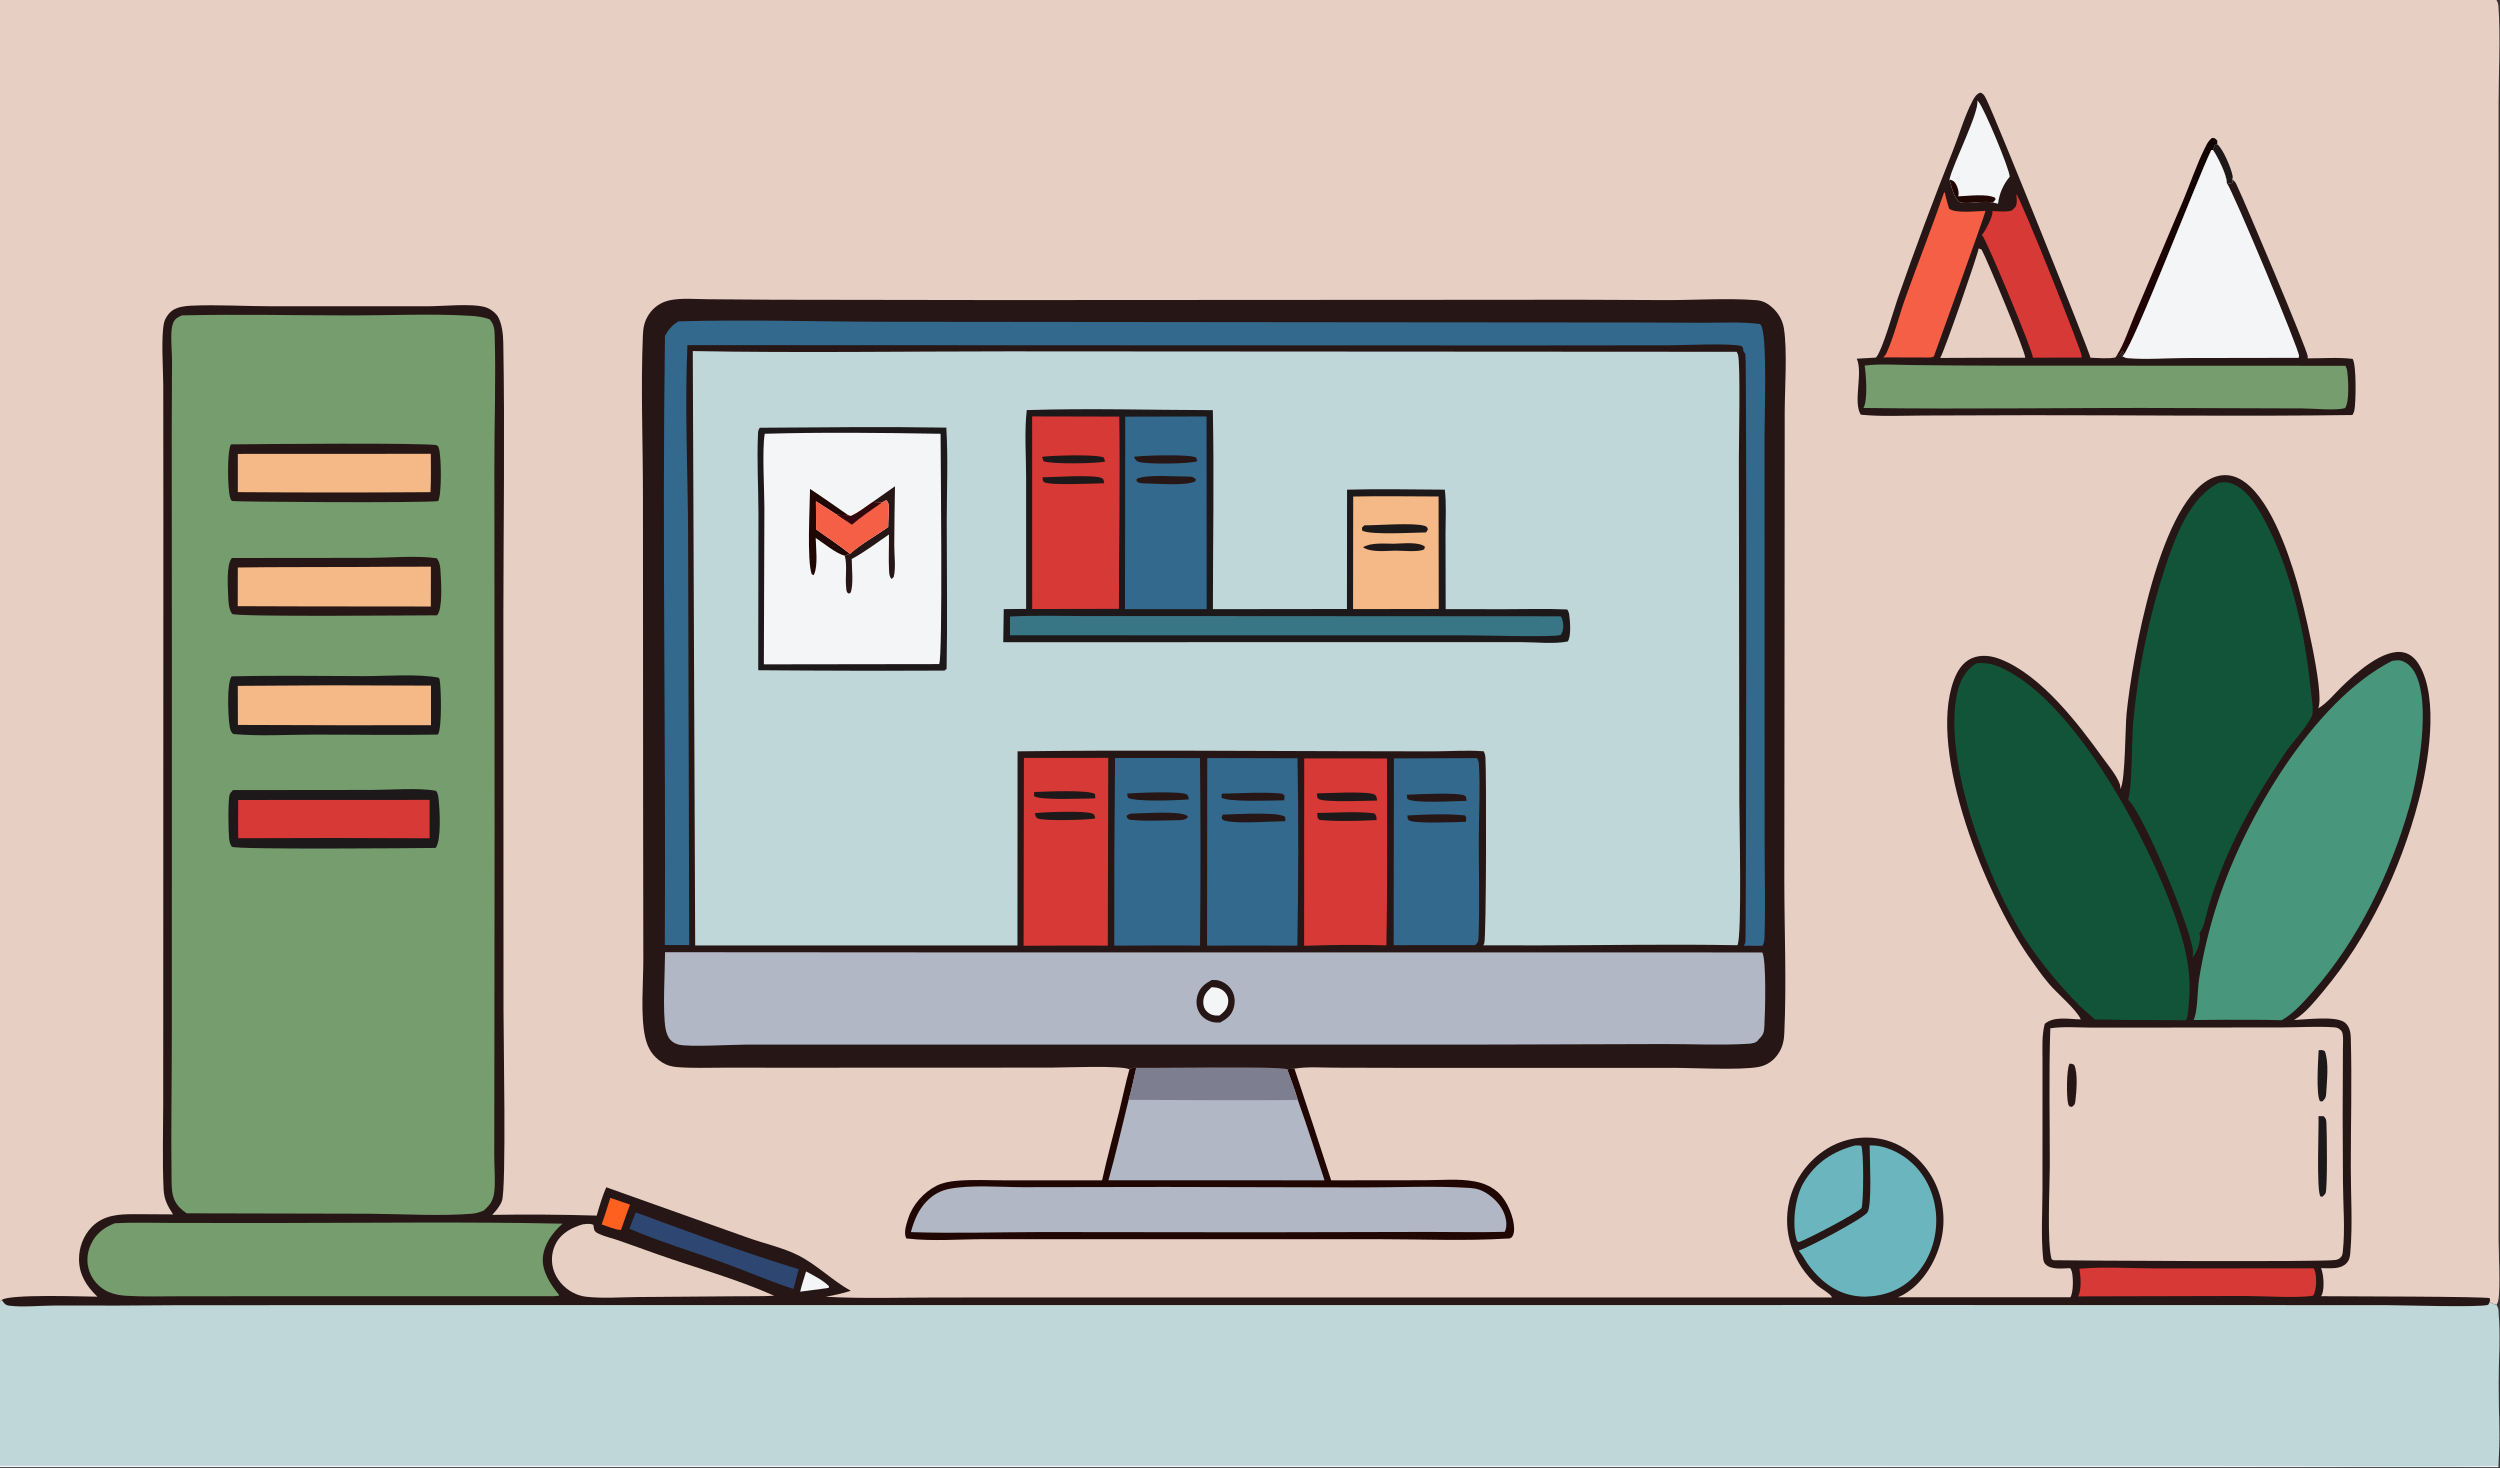 <?xml version="1.0" encoding="UTF-8"?>
<svg version="1.1" viewBox="0 0 1129 663" xmlns="http://www.w3.org/2000/svg">
 <rect x="0" y="0" width="1129" height="663" fill="#333333" stroke="none"/>
 <path transform="scale(.647 .647)" d="m0 0h1742.5c0.86 1.44 1.27 2.616 1.38 4.285 1.51 22.228 0.11 45.605 0.12 67.945l0.01 137.66v530.85l-0.02 124.05c0 9.481 1.46 36.365-0.36 43.574-0.22 0.851-0.64 1.652-1.1 2.398 0.76 1.199 1.2 2.295 1.32 3.709 1.44 16.511 0.2 34.167 0.19 50.778-0.02 19.091 1.12 38.972-0.22 57.972l-0.03 0.78h-1743.8v-0.92-114.65-908.43z" fill="#E8CFC4"/>
 <path transform="scale(.647 .647)" d="m1544.6 104.7c0.35-1.201 0.84-2.321 1.33-3.473l1.7-0.569c4.03 3.223 9.7 16.717 10.7 22.049 0.18 0.967 0.01 1.61-0.2 2.551l0.32 2.172c-1.79 0.981-2.26 0.598-4.21 0.217 0.38-4.827-6.66-18.968-9.64-22.947z" fill="#1D1819"/>
 <defs>
  <linearGradient id="gradient_0" x1="1518.6" x2="1504.3" y1="175.47" y2="170.93" gradientUnits="userSpaceOnUse">
   <stop stop-color="#110200" offset="0"/>
   <stop stop-color="#260304" offset="1"/>
  </linearGradient>
 </defs>
 <path transform="scale(.647 .647)" d="m1477.6 247.92c5.06-7.964 8.59-19.061 12.29-27.796l33.82-79.895c5.22-12.382 9.46-25.356 15.49-37.375 1.28-2.552 2.47-4.953 4.89-6.604 2.15 0.129 2.11 0.437 3.56 1.918l-0.03 2.492-1.7 0.569c-0.49 1.152-0.98 2.272-1.33 3.473l-1.08-4e-3c-9.57 19.39-54.22 136.48-61.73 143.64l-0.29 0.285-0.78 0.372 1.61-3.111-0.95-1.178c-0.54 0.995-1.13 1.957-1.72 2.925l-2.05 0.29z" fill="url(#gradient_0)"/>
 <path transform="scale(.647 .647)" d="m788.32 746.39c1.522-1.219 2.905-0.961 4.79-1.054 14.558 0.323 98.976-1.275 105.36 0.984l5.064-0.408q12.995 38.91 25.594 77.95l65.084-0.077c11.336-0.01 24.236-1.236 35.326 0.884 6.36 1.215 12.21 3.786 16.88 8.343 5.69 5.555 10.41 16.767 10.43 24.745 0.01 2.001-0.34 4.687-1.95 6.08-0.93 0.809-2.13 0.617-3.32 0.689-28.82 1.756-58.348 0.437-87.251 0.439l-165.36-0.013-111.65-0.012c-17.465-1e-3 -36.569 1.604-53.827-0.425l-0.931-0.116c-2.036-3.993 0.125-10.024 1.424-14.097 3.001-9.407 10.843-18.176 19.604-22.599 4.261-2.152 9.03-3.038 13.75-3.475 11.528-1.066 23.644-0.358 35.254-0.353l66.652-0.03c3.564-15.939 7.867-31.721 11.815-47.569 2.473-9.927 4.477-20.048 7.257-29.886z" fill="#210703"/>
 <path transform="scale(.647 .647)" d="m793.11 745.33c14.558 0.323 98.976-1.275 105.36 0.984 2.51 7.102 5.344 14.237 7.402 21.479 6.655 18.51 12.499 37.355 18.618 56.05l-150.8-0.017c5.172-18.555 9.45-37.437 14.089-56.136 2.096-7.315 3.571-14.948 5.332-22.36z" fill="#B2B7C5"/>
 <path transform="scale(.647 .647)" d="m793.11 745.33c14.558 0.323 98.976-1.275 105.36 0.984 2.51 7.102 5.344 14.237 7.402 21.479-39.351 0.381-78.742-0.011-118.1-0.103 2.096-7.315 3.571-14.948 5.332-22.36z" fill="#7E7E91"/>
 <path transform="scale(.647 .647)" d="m812.07 828.48 139.63 0.329c24.334 0.039 49.488-1.219 73.738 0.343 3.4 0.219 6.37 0.673 9.43 2.197 6.79 3.387 13.16 9.641 15.52 16.994 1.13 3.511 1.63 8.084-0.09 11.452-18.15 0.505-36.45 0.031-54.623 0.077l-116.65 0.256-152.44-0.166c-30.192 0.054-60.639 1.051-90.802 0.045 2.155-7.869 5.193-15.512 10.96-21.463 4.417-4.558 9.663-7.544 15.89-8.741 15.487-2.978 35.433-1.166 51.371-1.161l98.071-0.162z" fill="#B2B7C5"/>
 <path transform="scale(.647 .647)" d="m1309.3 249.62c0.13-0.138 0.27-0.271 0.39-0.414 4.24-4.904 12.03-32.598 14.73-40.321q18.29-52.487 38.85-104.13c4.44-11.158 8.05-24.004 13.64-34.522 1.28-2.403 2.67-4.708 5.38-5.6 2.46 0.854 3.17 2.714 4.31 4.992 6.52 12.935 72.6 177.74 72.53 180.07 5.58 0.129 11.98 0.915 17.44-0.206l1.06-1.569 2.05-0.29c0.59-0.968 1.18-1.93 1.72-2.925l0.95 1.178-1.61 3.111 0.78-0.372 0.29-0.285c7.51-7.161 52.16-124.25 61.73-143.64l1.08 4e-3c2.98 3.979 10.02 18.12 9.64 22.947 1.95 0.381 2.42 0.764 4.21-0.217l-0.32-2.172c1.32 0.955 2.09 1.851 2.8 3.303 5.77 11.868 49.24 114.85 49.81 120.09 0.04 0.419-0.03 1.092-0.05 1.475 10.05 0.054 21.52-0.861 31.42 0.383 2.69 4.143 2.33 30.646 1.16 36.128-0.23 1.098-0.73 2.111-1.33 3.048-74.8 1.022-149.71 0.066-224.53 0.129l-74.37 0.218c-14.62 0.054-29.69 0.859-44.23-0.577-5.66-8.667 1.71-29.166-2.83-39.084l13.3-0.755z" fill="#261615"/>
 <path transform="scale(.647 .647)" d="m1380.1 70.145c0.3 0.287 0.6 0.575 0.88 0.879 3.82 4.148 21.96 47.615 21.77 52.362-4.56 5.407-7.3 11.844-8.14 18.864l-3.62-0.972c-7.56-1.242-15.8 1.213-22.66 0.086-4.91-3.085-5.98-10.906-7.65-16.056 2.6-11.452 21.18-47.435 19.42-55.164z" fill="#F3F5F6"/>
 <path transform="scale(.647 .647)" d="m1360.7 125.31c2.53 0.694 3.39 1.097 4.71 3.554 1.18 2.204 2.19 5.761 1.41 8.173 6.95-0.207 19.69-2.047 25.76 1.005l0.26 1.343-1.83 1.895c-7.56-1.242-15.8 1.213-22.66 0.086-4.91-3.085-5.98-10.906-7.65-16.056z" fill="#210703"/>
 <path transform="scale(.647 .647)" d="m1381.1 173.36 2.05 0.853c4.03 7.463 30.63 71.418 30.44 75.459l-27.45 0.035-31.91 0.128c2.36-3.025 26.36-72.309 26.87-76.475z" fill="#E8CFC4"/>
 <path transform="scale(.647 .647)" d="m1404.8 146.38 2.08-2.033c1.33-2.858 0.73-5.913 0.44-8.95 3.41 3.496 45.75 109.92 45.65 113-0.02 0.778-0.01 0.595-0.12 1.218l-33.91 0.02c0.1-4.618-32.37-82.112-35.12-84.937-0.19-0.196-0.39-0.386-0.59-0.578 2.34-2.427 7.79-12.934 7.52-16.321-0.01-0.163-0.06-0.319-0.1-0.479 4.11 0.076 9.91 0.924 13.73-0.517l0.42-0.42z" fill="#D63936"/>
 <path transform="scale(.647 .647)" d="m1357 134.17c0.58 0.72 0.58 0.506 0.72 1.221 0.69 3.479 1.69 6.806 2.7 10.204 4.3 3.566 19.36 1.731 25.21 1.615 0.03 0.172 0.09 0.341 0.1 0.516 0.06 1.141-35.66 100.68-35.84 100.89-1.08 1.254-3.85 0.881-5.45 0.928l-29.95-0.087c0.91-0.901 1.74-1.862 2.27-3.033 5.15-11.327 8.83-26.268 13.12-38.249 8.84-24.709 18.54-49.225 27.12-74.001z" fill="#F55F46"/>
 <path transform="scale(.647 .647)" d="m1481.5 248.62 0.29-0.285c7.51-7.161 52.16-124.25 61.73-143.64l1.08 4e-3c2.98 3.979 10.02 18.12 9.64 22.947 4.15 5.143 50.96 117.18 50.48 120.85-0.07 0.538-0.13 0.699-0.27 1.28l-79.15 0.134c-13.17 0.056-27.18 1.214-40.24 0.108-1.4-0.119-2.45-0.52-3.56-1.396z" fill="#F3F5F6"/>
 <path transform="scale(.647 .647)" d="m1301.5 255.15c10.63-1.345 22.37-0.448 33.11-0.351q29.88 0.377 59.76 0.417l242.66 0.098c0.06 0.134 0.13 0.27 0.2 0.403 0.48 0.921 0.91 1.818 1.05 2.859 0.76 5.542 1.79 21.659-1.41 26.242-6.39 1.931-22.16 0.279-29.85 0.261l-85.13-0.269c-73.73-0.354-147.52 0.963-221.25-0.056 3.2-5.283 1.85-23.46 0.86-29.604z" fill="#759D6E"/>
 <path transform="scale(.647 .647)" d="m788.32 746.39c-5.158-2.917-46.408-1.212-54.41-1.204l-173.69 0.07-55.453-0.021c-10.46-6e-3 -21.183 0.442-31.604-0.371-4.145-0.323-7.334-1.035-10.872-3.243-6.637-4.141-10.117-9.764-11.872-17.282-3.5-14.995-1.381-38.308-1.387-54.201l-0.136-99.976-0.125-224.67c-0.016-37.033-1.568-74.637-0.043-111.6 0.225-5.456 1.111-9.701 4.114-14.329 3.449-5.316 8.807-8.83 14.994-10.052 8.176-1.615 17.874-0.698 26.225-0.645l46.078 0.345 158.2 0.236 340.84-0.186q62.14-0.214 124.28 0.204c20.63 0.014 42.25-1.516 62.78 0.075 2.98 0.231 5.83 1.347 8.26 3.063 5.46 3.844 9.56 9.774 10.62 16.418 2.51 15.75 0.65 41.745 0.59 58.374l-0.08 117.07-0.2 209.92c0.02 35.158 1.62 71.851-0.01 106.84-0.26 5.665-1.33 10.348-4.73 15.014-3.31 4.544-7.76 7.475-13.29 8.489-13.25 2.426-46.42 0.55-61.42 0.614l-184.21 0.016-49.9-0.126c-8.899-0.022-18.94-0.806-27.716 0.574-0.208 0.033-0.415 0.072-0.622 0.108l-5.064 0.408c-6.386-2.259-90.804-0.661-105.36-0.984-1.885 0.093-3.268-0.165-4.79 1.054z" fill="#261615"/>
 <path transform="scale(.647 .647)" d="m910.33 529.36 57.773 0.027c-5e-3 43.435 0.425 87.044-0.425 130.46-19.056-0.587-38.37-0.327-57.419 0.306l0.071-130.79z" fill="#D63936"/>
 <path transform="scale(.647 .647)" d="m919.15 553.79c6.592-0.094 35.65-1.75 40.249 0.778 1.598 0.878 1.499 2.583 1.853 4.211-6.24 0.03-37.332 1.515-40.969-1.174-1.095-0.809-0.944-2.509-1.133-3.815z" fill="#1D1819"/>
 <path transform="scale(.647 .647)" d="m919.4 567.45c12.954-0.062 27.103-1.328 39.885 0.263 1.691 1.738 1.403 2.337 1.581 4.689-12.83 0.592-27.241 1.112-39.984-0.113-1.636-1.463-1.311-2.757-1.482-4.839z" fill="#1D1819"/>
 <path transform="scale(.647 .647)" d="m714.68 529.05 58.87-0.049-0.309 131.05q-29.393-0.123-58.785 0.088l0.224-131.09z" fill="#D63936"/>
 <path transform="scale(.647 .647)" d="m722.24 567.61c6.441-0.808 35.676-1.978 40.509 0.345 1.331 0.639 1.35 1.943 1.796 3.284-4.773 1.147-36.593 1.998-40.408-0.071-1.316-0.714-1.423-2.192-1.897-3.558z" fill="#1D1819"/>
 <path transform="scale(.647 .647)" d="m721.89 552.83c6.569-0.293 38.674-1.758 42.489 1.488l0.084 2.945c-6.837 0.032-39.187 1.544-42.728-1.616l0.155-2.817z" fill="#1D1819"/>
 <path transform="scale(.647 .647)" d="m972.95 529.37 57.998-0.199c0.91 1.533 1.23 2.909 1.33 4.665 0.97 17.208-0.06 35.067-0.09 52.336-0.05 22.471 0.66 45.236-0.18 67.681-0.11 2.957-0.19 3.854-2.39 5.862l-56.872 6e-3 0.204-130.35z" fill="#34698E"/>
 <path transform="scale(.647 .647)" d="m981.92 554.73c6.235-0.322 36.944-1.891 40.644 0.745 1.08 0.764 0.87 2.263 1.02 3.521-7.86 0.091-36.399 1.967-41.287-1.323l-0.377-2.943z" fill="#261615"/>
 <path transform="scale(.647 .647)" d="m982.29 569.2c13.017-0.751 27.28-1.373 40.23-0.054 1.33 1.619 0.84 2.423 0.66 4.457-6 0.233-36.488 1.541-39.795-1.04-0.983-0.768-0.89-2.173-1.095-3.363z" fill="#261615"/>
 <path transform="scale(.647 .647)" d="m778.3 529.08 59.29 0.028q0.687 65.461 0.019 130.92c-19.944-0.251-39.927-6e-3 -59.874 7e-3q-0.121-65.483 0.565-130.96z" fill="#34698E"/>
 <path transform="scale(.647 .647)" d="m786.71 553.89c6.607-0.531 37.197-1.847 41.519 0.588 1.273 0.717 1.231 2.118 1.586 3.472-7.491 0.725-37.952 1.891-42.566-1.196l-0.539-2.864z" fill="#261615"/>
 <path transform="scale(.647 .647)" d="m791.5 567.81c6.724-0.017 33.178-2.16 37.609 1.885l-0.356 1.176c-1.989 1.381-2.625 1.384-5.074 1.585-11.55 0.098-23.778 0.967-35.231-0.306-1.507-0.969-1.698-0.875-2.196-2.688 1.781-1.489 2.972-1.537 5.248-1.652z" fill="#261615"/>
 <path transform="scale(.647 .647)" d="m842.65 529.11 62.996 0.167c0.812 43.472 0.62 87.313-0.109 130.79q-31.512-0.189-63.025-0.043l0.138-130.92z" fill="#34698E"/>
 <path transform="scale(.647 .647)" d="m852.87 553.96c13.007-0.165 26.818-1.261 39.749-0.202 2.101 0.173 2.6-0.024 4.026 1.679l-0.321 3.182c-7.238 0-40.049 1.464-43.793-2.002l0.339-2.657z" fill="#261615"/>
 <path transform="scale(.647 .647)" d="m853.43 568.6c7.388-0.102 38.899-2.279 43.64 1.628l0.059 2.939c-9.884 0.133-33.347 1.969-41.682-0.213-1.829-0.479-1.948-0.506-2.865-2.142l0.848-2.212z" fill="#261615"/>
 <path transform="scale(.647 .647)" d="m473.61 224.3c48.692-1.384 97.792 0.273 146.53 0.295l330.71 0.341 192.06 0.16 47.17 0.188c12.74-0.056 25.65-0.714 38.31 0.861 0.78 0.675 1.03 1.134 1.36 2.116 3.78 11.356 1.85 61.172 1.88 75.294l0.02 160.37 0.04 126.13c0 21.391 0.65 43.016-0.09 64.382-0.08 2.195-0.33 3.781-1.38 5.738l-13.08-0.071c0.52-0.78 0.88-1.545 1.11-2.463 0.6-2.378 1.05-406.58 0.02-410.19-0.22-0.749-1.08-1.831-1.49-2.538-0.01-1.713-0.06-1.889-1-3.32-8.02-2.252-40.06-0.611-51.24-0.568l-105.26 0.105-579.47-0.239c-1.981 44.019 0.331 88.694 0.478 132.78l0.776 285.96-17.042-7e-3c0.833-141.71-1.87-283.48 0.11-425.17 2.576-4.624 4.873-7.454 9.481-10.167z" fill="#34698E"/>
 <path transform="scale(.647 .647)" d="m464.2 664.62 238.85 0.167 527.04 3e-3c3 5.955 1.92 43.002 1.44 51.306-0.26 4.452-0.61 6.294-3.99 9.31-0.04 0.11-0.06 0.233-0.13 0.33-1.68 2.441-4.88 2.675-7.58 2.837-19.27 1.157-39.06 0.106-58.38 0.166l-119.48 0.357-377.03 0.02-144.42 0.023c-9.756 0.015-39.537 1.777-46.75-1e-3 -2.026-0.5-3.911-1.44-5.417-2.901-2.159-2.096-3.25-5.274-3.779-8.179-2.173-11.943-0.439-39.875-0.371-53.438z" fill="#B2B7C5"/>
 <path transform="scale(.647 .647)" d="m845.8 684.02c1.547-0.042 3.099-0.052 4.611 0.321 3.781 0.934 7.344 3.506 9.341 6.859 2.232 3.75 2.551 8.168 1.356 12.318-1.505 5.224-4.898 7.75-9.503 10.198-1.801 0.038-3.645 0.071-5.402-0.375-3.8-0.967-7.218-3.261-9.179-6.714-2.068-3.64-2.336-7.951-1.157-11.929 1.63-5.496 5.093-8.035 9.933-10.678z" fill="#261615"/>
 <path transform="scale(.647 .647)" d="m845.63 689.09c0.356-3e-3 0.713-7e-3 1.069 6e-3 3.284 0.119 6.387 1.165 8.543 3.766 1.587 1.915 2.272 4.134 2.048 6.607-0.409 4.529-2.774 6.735-6.098 9.346-0.155 0.012-0.31 0.026-0.464 0.035-3.233 0.191-6.002-0.494-8.369-2.841-1.931-1.916-2.619-4.464-2.473-7.125 0.252-4.603 2.571-6.893 5.744-9.794z" fill="#F3F5F6"/>
 <path transform="scale(.647 .647)" d="m483.56 245.04c73.135 1.351 146.45 0.222 219.6 0.202l508.96 0.316c0.39 0.646 0.76 1.239 0.97 1.969 1.83 6.174 0.6 61.746 0.62 72.338l0.33 240.24c0.02 12.752 1.92 93.683-1.32 99.651-45.76-0.834-91.64 6e-3 -137.41 0.109l-40.04-0.029c0.32-0.497 0.57-0.912 0.74-1.482 1.44-4.768 1.53-117.46 0.8-129.59-0.1-1.634-0.47-2.891-1.21-4.359-11.41-0.943-23.72 0.018-35.22 0.038l-69.149-0.14c-73.638-0.193-147.35-0.818-220.98 0.124l-0.076 135.52-224.94-0.027-1.677-414.88z" fill="#C0D7D9"/>
 <path transform="scale(.647 .647)" d="m530.33 298.57c43.367-0.296 86.842-0.813 130.2-0.093 1.296 21.901 0.278 44.466 0.287 66.444 0.014 33.959 0.549 68.016-0.105 101.96l-1.512 1.18q-64.98 0.293-129.96-0.253l0.157-109.38c-0.057-18.409-1.146-37.145-0.331-55.515 0.081-1.82 0.214-2.818 1.261-4.349z" fill="#1D1819"/>
 <path transform="scale(.647 .647)" d="m533.78 302.77c40.737-1.179 81.981-0.681 122.74 9e-3 0.018 15.214 1.64 156.35-1 160.75l-122.35 0.175 0.366-109.4c-0.016-13.365-1.691-40.249 0.247-51.535z" fill="#F3F5F6"/>
 <path transform="scale(.647 .647)" d="m565.4 341.29c9.026 5.888 17.833 12.17 26.678 18.328l-7.78-0.26-14.792-9.471 0.118 19.603c7.743 5.67 16.234 11.042 23.624 17.108-1.05 0.36-2.712 0.718-3.62 1.295-6.359-1.682-14.6-8.722-20.283-12.419 0.156 6.692 1.682 19.289-1.079 25.244-0.131 0.285-0.28 0.56-0.42 0.84l0.164 2e-3 -1.474-0.844c-3.381-9.825-1.278-46.402-1.136-59.426z" fill="#210703"/>
 <path transform="scale(.647 .647)" d="m609.12 350.38 15.577-10.971q-0.406 20.582-0.516 41.167c-0.031 6.94 1.252 15.53-0.373 22.173l-1.486 1.347c-1.539-1.407-1.667-3.782-1.771-5.805-0.433-8.389 0.048-16.848-0.065-25.246-8.4 5.676-17.049 12.415-25.979 17.103-0.03 5.957 1.48 18.808-0.974 23.818l-1.349 0.295c-1.411-1.087-1.263-1.696-1.49-3.384-0.985-7.325 0.863-15.983-1.059-22.989 0.908-0.577 2.57-0.935 3.62-1.295 7.685-6.936 18.204-12.667 26.704-18.702 0.011-4.684 0.588-9.607 0.393-14.234-0.082-1.964-0.331-3.264-1.777-4.572l-3.089 1.728-6.366-0.433z" fill="#261615"/>
 <path transform="scale(.647 .647)" d="m615.48 350.82 3.089-1.728c1.446 1.308 1.695 2.608 1.777 4.572 0.195 4.627-0.382 9.55-0.393 14.234-8.5 6.035-19.019 11.766-26.704 18.702-7.39-6.066-15.881-11.438-23.624-17.108l-0.118-19.603 14.792 9.471 7.78 0.26c0.41 0.288 1.327 0.415 1.824 0.542 5.306-2.366 10.392-6.486 15.211-9.775l6.366 0.433z" fill="#F55F46"/>
 <path transform="scale(.647 .647)" d="m609.12 350.38 6.366 0.433c-7.009 4.982-14.334 9.804-20.854 15.412l-10.327-6.872 7.78 0.26c0.41 0.288 1.327 0.415 1.824 0.542 5.306-2.366 10.392-6.486 15.211-9.775z" fill="#32070D"/>
 <path transform="scale(.647 .647)" d="m716.67 286.25c43.093-1.39 86.74-0.059 129.87 0.038 0.958 46.221 0.053 92.66 0.056 138.9l93.549-0.121 0.093-83.278c22.667-0.654 45.55-0.096 68.233-8e-3 1.15 9.909 0.48 20.474 0.48 30.465l0.11 52.916 41.56 0.043c14.39 0.01 28.9-0.45 43.27 0.189 0.72 1.062 1.17 2.088 1.36 3.356 0.63 4.435 1.6 15.349-0.99 18.984-9.58 1.944-22.09 0.481-31.97 0.482l-72.639-0.01-289.4 0.033 0.358-23.077 15.619-0.162-7e-3 -92.061c-9e-3 -15.243-1.271-31.647 0.45-46.692z" fill="#1D1819"/>
 <path transform="scale(.647 .647)" d="m944.52 346.57c19.849-0.413 39.75-0.069 59.602-0.02l0.11 78.494-59.806 0.099 0.094-78.573z" fill="#F4B987"/>
 <path transform="scale(.647 .647)" d="m972.75 379.52c5.676-0.073 17.567-1.592 21.85 2.088l-0.525 1.787c-3.64 2.203-15.371 0.925-20.099 0.942-6.351 0.138-17.168 1.408-22.62-2.357 5.56-3.407 15.065-2.469 21.394-2.46z" fill="#1D1819"/>
 <path transform="scale(.647 .647)" d="m952.31 366.68c9.485 0.035 34.377-2.006 41.94 0.343 1.698 0.527 1.729 0.829 2.455 2.418l-1.36 2.186c-8.116 0.04-39.348 2.008-44.611-1.342l-0.077-2.046 1.653-1.559z" fill="#1D1819"/>
 <path transform="scale(.647 .647)" d="m704.97 430.32c17.848-0.901 35.922-0.352 53.797-0.295l80.888-7e-3 249.81 0.163c0.72 1.136 1.05 2.144 1.34 3.463 0.72 3.311 0.41 6.703-1.45 9.571-5.08 1.717-56.42 0.212-66.08 0.25l-318.31-0.041 9e-3 -13.104z" fill="#397685"/>
 <path transform="scale(.647 .647)" d="m785.4 290.82 56.762-0.135 0.09 134.49-57.02-7e-3 0.168-134.35z" fill="#34698E"/>
 <path transform="scale(.647 .647)" d="m829.53 332.67c2.472 0.024 3.476 0.236 5.161 1.91l-0.259 1.316c-6.272 3.524-28.04 1.539-35.882 1.479-2.359-0.15-3.206 0.016-5.168-1.385l-0.078-1.72c7.011-3.377 27.826-1.574 36.226-1.6z" fill="#261615"/>
 <path transform="scale(.647 .647)" d="m791.51 318.84c6.268-0.965 38.541-1.949 43.384 0.492l0.807 2.548c-4.842 2.017-35.501 2.284-40.897 0.498-2.101-0.694-2.237-1.671-3.294-3.538z" fill="#261615"/>
 <path transform="scale(.647 .647)" d="m720.42 290.65 60.826 0.139c0.658 44.675-0.202 89.495-0.25 134.19l-60.539 0.11-0.037-134.44z" fill="#D63936"/>
 <path transform="scale(.647 .647)" d="m727.58 333.2c7.253-0.112 37.063-2.209 41.757 0.683 1.156 0.712 1.12 2.163 1.425 3.436-6.84 0.056-38.24 1.729-42.033-0.838-1.019-0.691-0.93-2.111-1.149-3.281z" fill="#1D1819"/>
 <path transform="scale(.647 .647)" d="m727.34 318.88c6.477-0.982 37.874-1.96 43.084 0.438l0.936 2.861c-5.777 1.408-37.794 1.954-42.988-0.278l-1.032-3.021z" fill="#1D1819"/>
 <path transform="scale(.647 .647)" d="m120.79 847.64c-3.879-6.011-6.279-10.38-6.612-17.679-0.9-19.772-0.269-39.798-0.264-59.595l0.046-107.82 0.071-298.81-0.075-94.911c-0.038-10.515-1.695-34.387 0.605-43.773 0.781-3.188 3.569-7.079 6.384-8.75 3.638-2.16 8.357-2.748 12.504-2.937 18.448-0.841 37.297 0.394 55.808 0.405l109.09 8e-3c10.504 0.018 31.218-2.197 40.562 0.675 3.251 0.999 7.394 4.052 8.938 7.078 2.718 5.323 3.349 12.253 3.453 18.147 1.106 62.816 0.126 125.86 0.052 188.69l0.09 276.71c-0.038 18.799 2.052 123.95-1.075 133.08-1.262 3.685-4.214 6.945-6.77 9.799q36.456-0.583 72.901 0.519c1.902-6.666 3.879-13.425 6.681-19.779l98.538 35.106c11.42 4.103 24.585 6.949 35.381 12.361 12.993 6.514 23.868 17.628 36.747 24.808-5.829 1.829-11.562 3.09-17.574 4.155 26.2 1.413 52.849 0.509 79.094 0.513l140.29-0.025 483.08 6e-3c-0.11-0.211-0.22-0.426-0.33-0.634-1.35-2.388-7.43-5.599-9.8-7.698-16.84-14.891-24.84-36.779-19.71-58.977q0.34-1.407 0.74-2.795 0.4-1.389 0.87-2.756t1.01-2.709q0.54-1.343 1.14-2.657 0.6-1.315 1.27-2.598 0.66-1.284 1.39-2.533 0.73-1.25 1.52-2.462 0.78-1.213 1.63-2.385t1.75-2.302 1.86-2.214q0.95-1.085 1.96-2.121t2.07-2.022q1.05-0.985 2.16-1.918 1.1-0.933 2.25-1.811t2.34-1.698q1.19-0.821 2.42-1.582 1.1-0.673 2.22-1.291 1.13-0.619 2.28-1.181 1.16-0.562 2.34-1.067t2.39-0.951q1.2-0.446 2.43-0.833 1.23-0.386 2.47-0.712t2.5-0.59 2.53-0.466q1.27-0.203 2.54-0.342 1.28-0.14 2.57-0.217 1.28-0.076 2.56-0.09 1.29-0.014 2.57 0.036 1.29 0.049 2.57 0.162 1.28 0.112 2.55 0.287 1.27 0.176 2.54 0.413 1.26 0.238 2.51 0.537c14.3 3.523 26.07 13.259 33.49 25.833q0.75 1.281 1.43 2.597 0.69 1.316 1.31 2.665 0.61 1.349 1.16 2.726 0.56 1.377 1.04 2.78t0.89 2.829q0.42 1.425 0.76 2.868 0.34 1.444 0.61 2.903t0.46 2.93q0.2 1.47 0.33 2.948 0.12 1.479 0.17 2.962 0.05 1.482 0.03 2.966-0.02 1.483-0.12 2.964-0.09 1.48-0.26 2.955-0.17 1.474-0.41 2.938t-0.55 2.914q-0.32 1.45-0.7 2.883c-3.72 14.36-12.91 29.269-26.16 36.689-1.21 0.675-2.49 1.203-3.78 1.696l120.6 8e-3c2.12-3.63 2.02-13.985 0.96-17.973-0.26-0.963-0.62-1.541-1.15-2.372-5.15 0.138-13.06 1.303-17.06-2.546-1.52-1.463-1.72-3.308-1.91-5.307-1.43-15.395-0.36-31.823-0.36-47.318l0.03-89.402c0.02-8.297-0.64-17.892 1.58-25.95 6.43-5.576 17.24-3.204 25.12-3.091-0.06-0.138-0.11-0.278-0.17-0.414-2.77-6.32-16.68-18.13-21.91-24.314-5.14-6.073-9.77-12.732-14.32-19.256-28.91-41.477-70.86-141.94-52.24-192.65 2.34-6.37 6.04-12.586 12.5-15.415 6.63-2.904 13.99-1.807 20.52 0.809 28.16 11.283 53.65 44.567 70.94 68.58 3.77 5.23 9.86 12.482 11.97 18.594 0.34 0.981 0.35 1.793 0.3 2.803-0.01 0.138-0.01 0.277-0.01 0.416 0.1-0.181 0.22-0.358 0.31-0.544 3.22-6.177 3.14-42.555 4.09-52.046 3.72-37.025 23.33-152.38 61.95-165.33 5.81-1.945 11.61-1.366 16.99 1.5 20.26 10.772 33.83 50.868 40.01 72.115 4.2 14.434 19.11 75.924 15.01 87.484-0.06 0.165-0.11 0.334-0.16 0.501 0.19-0.117 0.39-0.231 0.59-0.35 5.68-3.449 10.76-9.78 15.55-14.445 9.51-9.244 29.46-27.53 43.77-24.093 4.62 1.111 8.04 4.452 10.43 8.425 14.38 23.893 6.25 70.26-0.39 95.482-12.56 47.622-35.03 95.102-66.76 132.89-5.41 6.455-12.28 15-19.54 19.307-0.21 0.126-0.42 0.247-0.64 0.371 8.18-0.266 29.76-3.17 35.73 1.905 3.02 2.57 3.85 6.455 3.96 10.212 0.85 30.116 0.02 60.491 0.01 90.634-0.01 19.699 1.39 40.416-0.37 60.007-0.24 2.658-0.63 4.823-2.52 6.878-3.95 4.309-10.57 3.632-15.87 3.61l-1.99-0.013c1.84 4.275 2.41 13.739 0.75 18.142-0.2 0.534-0.46 0.906-0.76 1.403 13.84 0.155 115.54 0.122 117.74 1.405 0.3 1.323 0.33 1.476-0.14 2.738 1.59 0.764 3.09 1.59 4.85 1.869 0.76 1.199 1.2 2.295 1.32 3.709 1.44 16.511 0.2 34.167 0.19 50.778-0.02 19.091 1.12 38.972-0.22 57.972l-0.03 0.78h-1743.8v-0.92-114.65l1.243-1.072c5.518-4.216 56.753-2.355 66.809-2.266-7.467-7.103-12.662-15.011-12.878-25.639-0.171-8.44 2.998-17.002 8.93-23.045 8.39-8.547 19.278-8.949 30.479-8.919l26.207 0.152z" fill="#261615"/>
 <path transform="scale(.647 .647)" d="m562.64 887.45c5.231 2.84 11.918 6.101 16.04 10.427l-0.279 1.043-2.601 0.388-17.299 2.277c1.127-4.77 2.697-9.452 4.139-14.135z" fill="#F3F5F6"/>
 <path transform="scale(.647 .647)" d="m426 836.09 13.754 4.734c-2.228 5.822-4.208 11.769-6.303 17.642-3.875 0.05-9.688-2.645-13.518-3.824 2.229-6.096 4.082-12.371 6.067-18.552z" fill="#FE611F"/>
 <path transform="scale(.647 .647)" d="m443.74 846.22c37.491 13.79 75.538 28.098 113.75 39.678l-3.682 13.813c-16.825-5.509-33.4-12.767-50.111-18.785-21.37-7.694-43.523-14.32-64.392-23.272l4.437-11.434z" fill="#2D4772"/>
 <path transform="scale(.647 .647)" d="m1294.9 799.52c1.38-0.057 2.78 0.05 4.17 0.099 1.91 3.622 1.72 38.773 0.3 43.573-3.57 3.907-36.78 21.238-43.33 23.634l-0.97 0.124c-0.7-0.755-1.03-1.264-1.3-2.283-2.93-11.322-0.8-29.286 5.23-39.344 8.33-13.885 20.51-21.805 35.9-25.803z" fill="#6BB6BE"/>
 <path transform="scale(.647 .647)" d="m1451.4 885.56c17.28-1.56 35.87-0.218 53.27-0.227l110.18-0.045c0.51 0.777 0.89 1.53 1.11 2.445 1.07 4.328 1.04 12.845-1.35 16.571-10.02 1.998-35.54 0.274-47.08 0.271l-117.1 0.293c2.65-4.412 1.84-14.325 0.97-19.308z" fill="#D63936"/>
 <path transform="scale(.647 .647)" d="m406.77 854.58c2.496-0.22 5.13-0.806 7.419 0.399 0.136 1.044 0.229 2.186 0.532 3.195 0.54 1.802 1.976 2.385 3.541 3.125 3.974 1.879 8.547 2.809 12.71 4.242 9.154 3.152 18.241 6.527 27.374 9.746 27.159 9.575 55.758 17.407 82.045 29.105-8.124 0.53-16.41 0.299-24.557 0.379l-70.242 0.543c-11.855 0.082-24.741 1.136-36.503-0.208-3.234-0.37-6.274-1.358-9.155-2.861-6.366-3.321-11.503-9.151-13.633-16.045q-0.175-0.579-0.321-1.166t-0.263-1.18q-0.117-0.594-0.204-1.192-0.087-0.599-0.145-1.201-0.057-0.602-0.085-1.207-0.027-0.604-0.025-1.209 3e-3 -0.605 0.035-1.209t0.095-1.205q0.062-0.602 0.154-1.2t0.214-1.19q0.122-0.593 0.273-1.179 0.15-0.585 0.33-1.163t0.388-1.145q0.208-0.568 0.444-1.125t0.5-1.102q0.263-0.544 0.553-1.075c3.871-6.986 11.134-10.767 18.526-12.872z" fill="#E8CFC4"/>
 <path transform="scale(.647 .647)" d="m1305 799.52c10.52-0.411 21.78 5.106 29.39 12.066 10.64 9.724 16.42 23.508 17.05 37.808 0.65 14.79-4.38 29.866-14.55 40.736-9.56 10.21-21.32 14.503-35.03 14.923q-1.7-3e-3 -3.4-0.129c-15.7-1.179-27.16-9.83-36.27-22.137-2.27-3.063-3.81-6.538-6.34-9.415-0.13-0.139-0.25-0.274-0.38-0.411 6.49-2.073 44.65-22.14 48.03-26.751 3.26-5.145 1.51-37.939 1.5-46.69z" fill="#6BB6BE"/>
 <path transform="scale(.647 .647)" d="m80.07 853.84c13.87-0.764 27.988-0.249 41.889-0.23l73.451 0.028c65.706-0.07 131.56-0.915 197.25 0.467-6.999 6.324-12.977 14.171-13.751 23.907-0.743 9.338 5.543 18.906 11.339 25.799l-0.22 0.612-3.208 0.311-197.61 0.012-63.757 0.042c-12.223 0.01-24.638 0.422-36.839-0.293-4.396-0.257-8.606-0.903-12.674-2.65q-0.578-0.252-1.142-0.532t-1.114-0.589q-0.549-0.308-1.083-0.644-0.533-0.336-1.049-0.699-0.516-0.362-1.012-0.75t-0.973-0.8q-0.477-0.413-0.932-0.849t-0.888-0.894q-0.432-0.458-0.842-0.938-0.409-0.48-0.793-0.979-0.384-0.5-0.743-1.018-0.358-0.519-0.691-1.054-0.332-0.536-0.636-1.088-0.304-0.552-0.581-1.118-0.276-0.567-0.524-1.147t-0.465-1.171c-2.309-6.122-1.788-12.98 0.903-18.887 3.422-7.51 9.158-11.934 16.69-14.848z" fill="#759D6E"/>
 <path transform="scale(.647 .647)" d="m1669.6 461.31c2.03-0.291 4.33-0.74 6.33-0.185 3.94 1.087 7.27 4.33 9.26 7.791 12.22 21.229 2.71 72.469-3.63 94.67-13.21 46.259-35.46 92.309-67.28 128.6-6.05 6.895-13.62 15.465-21.67 19.927-13.44-0.448-26.94-0.281-40.38-0.324l-21.14 0.179c2.94-5.693 2.68-20.994 3.75-27.915q2.19-13.997 5.53-27.766 3.33-13.77 7.78-27.219c18.55-57.228 66.47-139.75 121.45-167.76z" fill="#48977D"/>
 <path transform="scale(.647 .647)" d="m1379.4 463.01c7.27-0.71 12.29 0.548 18.91 3.726 50.9 24.426 100.82 118.82 119.54 171.84 7.21 20.442 12.1 39.184 9.97 60.942-0.4 4.154-0.23 8.766-2.06 12.582l-13.6-0.061q-25.05 0.087-50.09-0.487c-3.34-3.371-7.15-6.183-10.51-9.572q-10.49-10.481-19.89-21.952-9.4-11.47-17.62-23.817c-25.89-39.602-58.28-125.15-48-172.09 1.96-8.946 5.53-16.122 13.35-21.114z" fill="#11543A"/>
 <path transform="scale(.647 .647)" d="m1548.9 336.93c2.43-0.285 4.8-0.546 7.21 0.081 11.19 2.909 18.68 15.391 23.86 24.887 19.14 35.045 29.04 80.341 32.93 119.92 0.48 4.845 2.21 13.244 0.9 17.737-4.35 9.034-12.98 17.431-18.68 25.843-14.21 20.936-27.71 43.524-38.26 66.551q-9.14 20.074-15.42 41.217c-1.42 4.818-2.97 14.589-6.3 18.169 0.25 0.763 0.41 1.288 0.42 2.097 0.09 4.906-2.09 11.74-5.57 15.217 0.57-1.459 0.84-2.648 0.75-4.224-0.93-15.242-34.58-96.622-45.28-106.15 2.9-10.338 2.37-40.529 3.48-53.895q1.26-13.849 3.3-27.604 2.04-13.756 4.85-27.375t6.39-27.058q3.57-13.439 7.89-26.656c6.9-20.564 16.73-48.459 37.53-58.758z" fill="#11543A"/>
 <path transform="scale(.647 .647)" d="m1431.1 717.74c9.02-1.374 19.33-0.49 28.46-0.481l53.96-0.025 78.87-0.086c12.15-0.013 25.01-0.913 37.1-0.07 2.12 0.148 3.5 0.975 4.87 2.57 1.56 1.804 0.99 9.59 0.98 12.065q-0.38 46.827 0.03 93.654c0.08 15.787 1.62 32.782-0.13 48.384-0.31 2.793-0.68 3.35-2.8 5.002-0.62 0.257-1.25 0.473-1.9 0.65-6.08 1.643-196.69 0.396-197.18 0.22-0.44-0.159-0.97-0.508-1.35-0.735-3.33-11.141-1.29-51.675-1.27-65.396 0.03-31.858-0.72-63.92 0.36-95.752z" fill="#E8CFC4"/>
 <path transform="scale(.647 .647)" d="m1444.5 742.44c1.57 0.039 1.91 0.072 3.26 0.851 2.74 5.735 1.59 18.815 0.84 25.063-0.31 2.58-0.48 2.743-2.44 4.25l-1.85-0.419c-0.19-0.37-0.52-0.934-0.66-1.363-1.36-4.288-1.32-24.613 0.85-28.382z" fill="#261615"/>
 <path transform="scale(.647 .647)" d="m1618.4 733.07c2.04-0.162 2.55-0.467 4.31 0.692 3 7.887 1.41 20.774 0.96 29.278-0.16 3.041-0.6 3.825-2.8 5.817l-1.57-0.258c-2.84-4.769-1.24-28.886-0.9-35.529z" fill="#1D1819"/>
 <path transform="scale(.647 .647)" d="m1618.3 779.07 3.53 0.012c1.85 1.751 1.84 2.565 1.99 5.09 0.36 6.281 0.78 44.992-0.6 48.68-0.19 0.52-1.28 1.501-1.68 1.972l-0.62 0.497-1.36-0.271c-2.76-5.087-0.98-46.756-1.26-55.98z" fill="#1D1819"/>
 <path transform="scale(.647 .647)" d="m127 220.13c39.472-0.916 79.179 0.021 118.67 0.037 27.387 0.01 55.584-1.396 82.89 0.285 4.511 0.278 9.112 0.816 13.322 2.528 2.938 3.614 3.262 6.508 3.401 11.013 0.947 30.854-0.298 62.048-0.212 92.938l0.153 250.97-0.158 171.8-0.088 56.872c-1e-3 7.846 0.802 15.919 0.2 23.72-0.517 6.703-2.353 10.153-7.406 14.537-2.711 1.279-5.467 2.093-8.459 2.34-22.018 1.813-48.75 0.147-71.23 3e-3l-127.73-0.293c-3.481-2.28-6.498-5.077-8.347-8.876-1.955-4.016-2.181-8.804-2.245-13.201-0.509-34.825 0.201-69.815 0.177-104.66l0.036-263.1-0.103-155.79 0.204-49.055c0-6.41-0.747-12.902-0.48-19.288 0.101-2.436 0.364-5.175 1.253-7.467 1.184-3.056 3.379-4.051 6.153-5.32z" fill="#759D6E"/>
 <path transform="scale(.647 .647)" d="m161.14 310.18c16.411-0.233 139.51-1.265 143.71 0.632 1.12 0.506 1.25 1.375 1.57 2.471 1.64 5.627 1.994 31.811-0.574 36.469-11.048 1.414-142.43 0.579-143.76-0.079-0.958-0.474-1.095-1.245-1.412-2.24-1.909-5.982-2.206-32.207 0.46-37.253z" fill="#261615"/>
 <path transform="scale(.647 .647)" d="m166 316.82 134.71-0.062c0.045 8.917 0.215 17.857-0.216 26.766q-67.243 0.476-134.49-0.019l-7e-3 -26.685z" fill="#F4B987"/>
 <path transform="scale(.647 .647)" d="m161.87 389.48 96.832-0.098c13.65-0.056 32.99-1.747 46.109 0.296 2.263 2.566 2.505 6.329 2.688 9.621 0.368 6.61 1.702 25.568-2.438 30.182-14.421-0.015-139.19 1.244-143.04-0.958-2.311-3.253-2.528-7.645-2.69-11.509-0.264-6.324-1.561-23.117 2.544-27.534z" fill="#261615"/>
 <path transform="scale(.647 .647)" d="m252.19 395.73q24.294-0.222 48.588-0.191l-0.077 27.803-86.314-0.084-48.459-0.151 0.056-26.996c28.721-0.433 57.478-0.183 86.206-0.381z" fill="#F4B987"/>
 <path transform="scale(.647 .647)" d="m162.64 551.48 96.915-0.111c13.15-0.013 32.345-1.663 44.697 0.608 1.442 1.546 1.666 3.879 1.895 5.907 0.794 7.009 2.064 28.828-2.116 33.969-16.538 0.189-138.62 1.224-142.24-0.814-1.213-1.85-1.64-3.622-1.867-5.781-0.502-4.786-1.008-28.239 0.601-31.197 0.468-0.86 1.473-1.803 2.11-2.581z" fill="#1D1819"/>
 <path transform="scale(.647 .647)" d="m166.25 558.38 133.63-0.064-0.011 26.811q-66.8-0.404-133.6-0.045-0.119-13.351-0.017-26.702z" fill="#D63936"/>
 <path transform="scale(.647 .647)" d="m161.67 472.11c30.807-0.799 61.795-0.209 92.626-0.183 15.869 0.014 36.519-1.743 51.773 1.041 0.499 0.605 0.674 0.681 0.814 1.491 1.036 6.008 1.712 33.98-1.225 38.253-28.756 0.58-57.632-5e-3 -86.401 0.028-18.597 0.021-37.956 1.277-56.433-0.407-1.953-1.652-2.28-3.629-2.642-6.128-0.941-6.503-2.011-29.285 1.488-34.095z" fill="#1D1819"/>
 <path transform="scale(.647 .647)" d="m230.5 478.34 70.33 0.219 2e-3 27.628-62.82 0.032-71.958-0.218-0.087-27.27 64.533-0.391z" fill="#F4B987"/>
 <path transform="scale(.647 .647)" d="m1.243 907.36c1.665 2.265 2.224 3.567 5.193 3.988 8.678 1.232 23.198-0.128 32.421-0.108q43.014 0.198 86.026-0.226l257.78-0.083 976.14-0.035 305.83 0.065c10.26-1e-3 66.64 1.782 72.09-0.218 0.29-0.518 0.84-1.276 0.96-1.848 1.59 0.764 3.09 1.59 4.85 1.869 0.76 1.199 1.2 2.295 1.32 3.709 1.44 16.511 0.2 34.167 0.19 50.778-0.02 19.091 1.12 38.972-0.22 57.972l-0.03 0.78h-1743.8v-0.92-114.65l1.243-1.072z" fill="#C0D7D9"/>
 <path transform="scale(.647 .647)" d="m0 1023.1 1113.1 0.05 439.78 0.08c63.61-0.05 127.33 0.89 190.92 0.01l-0.03 0.78h-1743.8v-0.92z" fill="#F3F5F6"/>
</svg>
